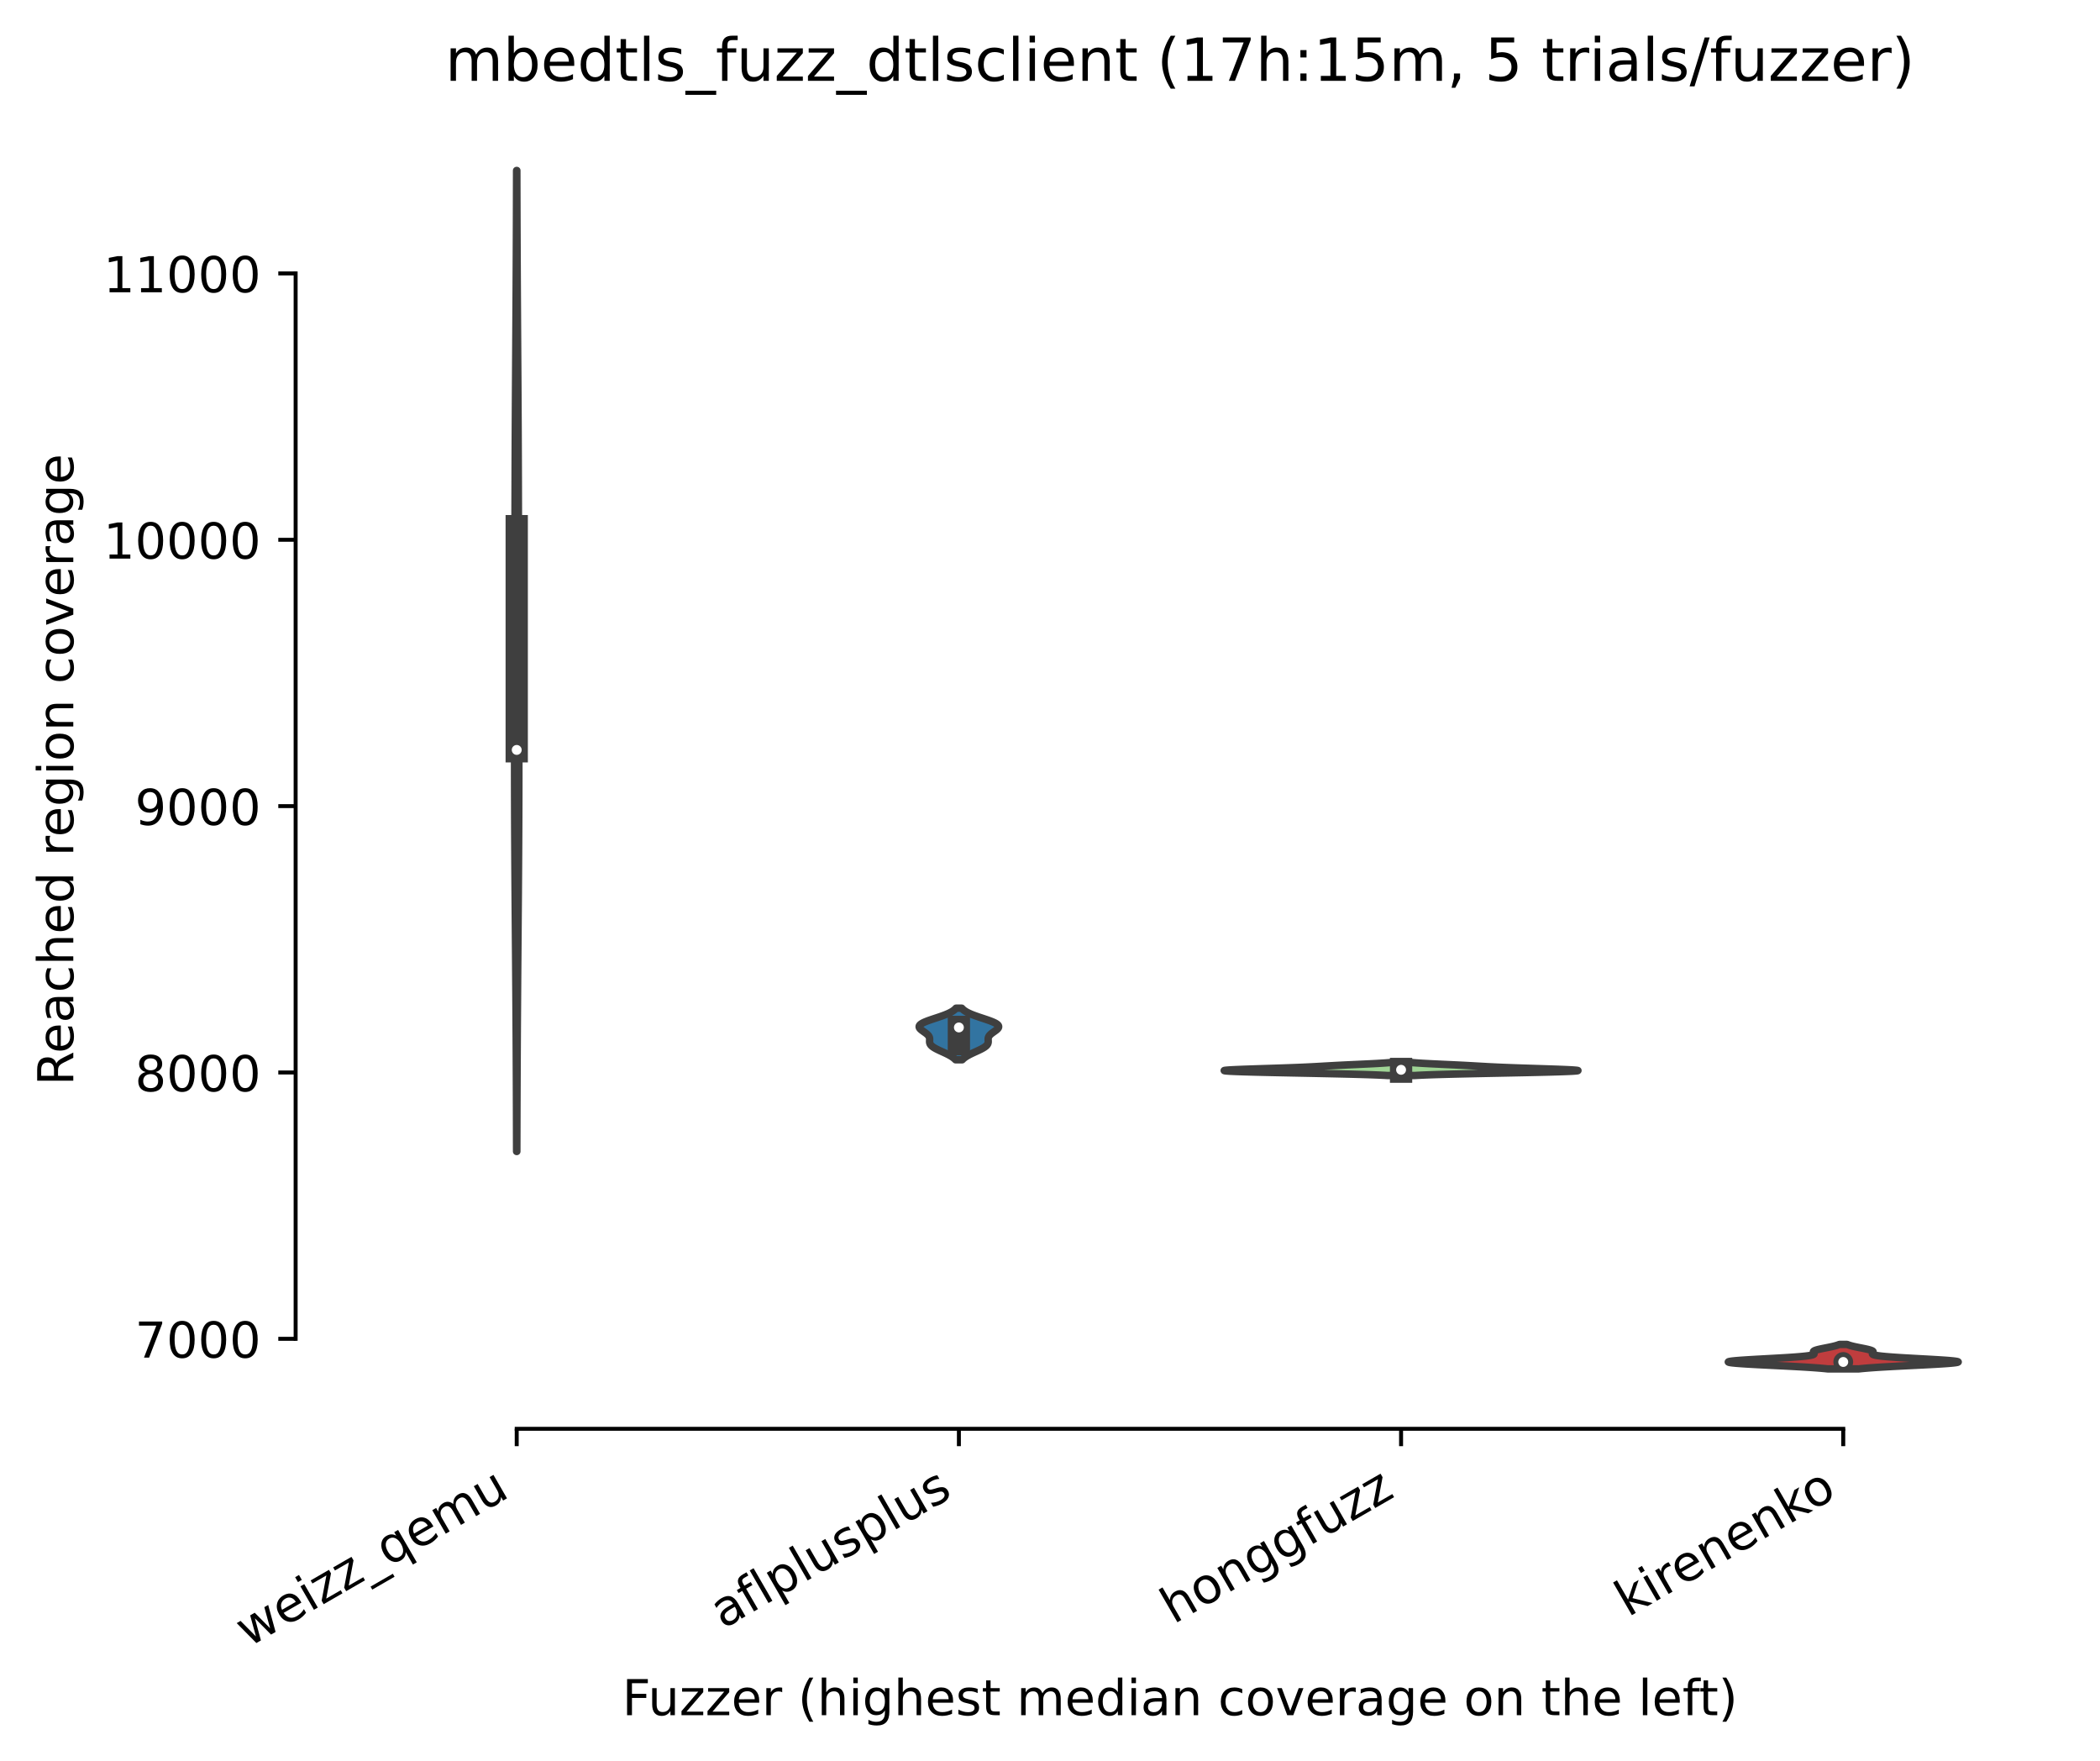 <?xml version="1.0" encoding="utf-8" standalone="no"?>
<!DOCTYPE svg PUBLIC "-//W3C//DTD SVG 1.1//EN"
  "http://www.w3.org/Graphics/SVG/1.1/DTD/svg11.dtd">
<!-- Created with matplotlib (https://matplotlib.org/) -->
<svg height="355.524pt" version="1.1" viewBox="0 0 424.011 355.524" width="424.011pt" xmlns="http://www.w3.org/2000/svg" xmlns:xlink="http://www.w3.org/1999/xlink">
 <defs>
  <style type="text/css">*{stroke-linecap:butt;stroke-linejoin:round;}</style>
 </defs>
 <g id="figure_1">
  <g id="patch_1">
   <path d="M 0 355.524 
L 424.011 355.524 
L 424.011 0 
L 0 0 
z
" style="fill:#ffffff;"/>
  </g>
  <g id="axes_1">
   <g id="patch_2">
    <path d="M 59.691 288.43 
L 416.811 288.43 
L 416.811 22.318 
L 59.691 22.318 
z
" style="fill:#ffffff;"/>
   </g>
   <g id="PolyCollection_1">
    <defs>
     <path d="M 104.354 -123.082 
L 104.307 -123.082 
L 104.303 -125.082 
L 104.299 -127.082 
L 104.293 -129.082 
L 104.288 -131.083 
L 104.281 -133.083 
L 104.274 -135.083 
L 104.267 -137.084 
L 104.258 -139.084 
L 104.249 -141.084 
L 104.239 -143.084 
L 104.229 -145.085 
L 104.217 -147.085 
L 104.205 -149.085 
L 104.192 -151.085 
L 104.179 -153.086 
L 104.165 -155.086 
L 104.15 -157.086 
L 104.135 -159.087 
L 104.119 -161.087 
L 104.104 -163.087 
L 104.087 -165.087 
L 104.071 -167.088 
L 104.055 -169.088 
L 104.039 -171.088 
L 104.024 -173.089 
L 104.009 -175.089 
L 103.994 -177.089 
L 103.98 -179.089 
L 103.966 -181.09 
L 103.954 -183.09 
L 103.943 -185.09 
L 103.932 -187.091 
L 103.923 -189.091 
L 103.915 -191.091 
L 103.909 -193.091 
L 103.903 -195.092 
L 103.899 -197.092 
L 103.896 -199.092 
L 103.895 -201.093 
L 103.894 -203.093 
L 103.895 -205.093 
L 103.897 -207.093 
L 103.899 -209.094 
L 103.903 -211.094 
L 103.907 -213.094 
L 103.911 -215.095 
L 103.916 -217.095 
L 103.921 -219.095 
L 103.926 -221.095 
L 103.931 -223.096 
L 103.937 -225.096 
L 103.942 -227.096 
L 103.946 -229.096 
L 103.951 -231.097 
L 103.955 -233.097 
L 103.959 -235.097 
L 103.963 -237.098 
L 103.966 -239.098 
L 103.97 -241.098 
L 103.973 -243.098 
L 103.977 -245.099 
L 103.98 -247.099 
L 103.984 -249.099 
L 103.988 -251.1 
L 103.992 -253.1 
L 103.997 -255.1 
L 104.003 -257.1 
L 104.009 -259.101 
L 104.015 -261.101 
L 104.023 -263.101 
L 104.031 -265.102 
L 104.04 -267.102 
L 104.05 -269.102 
L 104.06 -271.102 
L 104.071 -273.103 
L 104.082 -275.103 
L 104.094 -277.103 
L 104.107 -279.104 
L 104.119 -281.104 
L 104.132 -283.104 
L 104.145 -285.104 
L 104.157 -287.105 
L 104.17 -289.105 
L 104.182 -291.105 
L 104.195 -293.106 
L 104.206 -295.106 
L 104.218 -297.106 
L 104.228 -299.106 
L 104.238 -301.107 
L 104.248 -303.107 
L 104.257 -305.107 
L 104.265 -307.107 
L 104.273 -309.108 
L 104.28 -311.108 
L 104.286 -313.108 
L 104.292 -315.109 
L 104.297 -317.109 
L 104.302 -319.109 
L 104.306 -321.109 
L 104.355 -321.109 
L 104.355 -321.109 
L 104.359 -319.109 
L 104.364 -317.109 
L 104.369 -315.109 
L 104.375 -313.108 
L 104.381 -311.108 
L 104.388 -309.108 
L 104.396 -307.107 
L 104.404 -305.107 
L 104.413 -303.107 
L 104.423 -301.107 
L 104.433 -299.106 
L 104.444 -297.106 
L 104.455 -295.106 
L 104.467 -293.106 
L 104.479 -291.105 
L 104.491 -289.105 
L 104.504 -287.105 
L 104.517 -285.104 
L 104.529 -283.104 
L 104.542 -281.104 
L 104.555 -279.104 
L 104.567 -277.103 
L 104.579 -275.103 
L 104.59 -273.103 
L 104.601 -271.102 
L 104.612 -269.102 
L 104.621 -267.102 
L 104.63 -265.102 
L 104.638 -263.101 
L 104.646 -261.101 
L 104.653 -259.101 
L 104.659 -257.1 
L 104.664 -255.1 
L 104.669 -253.1 
L 104.673 -251.1 
L 104.677 -249.099 
L 104.681 -247.099 
L 104.685 -245.099 
L 104.688 -243.098 
L 104.691 -241.098 
L 104.695 -239.098 
L 104.698 -237.098 
L 104.702 -235.097 
L 104.706 -233.097 
L 104.71 -231.097 
L 104.715 -229.096 
L 104.72 -227.096 
L 104.725 -225.096 
L 104.73 -223.096 
L 104.735 -221.095 
L 104.74 -219.095 
L 104.745 -217.095 
L 104.75 -215.095 
L 104.755 -213.094 
L 104.759 -211.094 
L 104.762 -209.094 
L 104.765 -207.093 
L 104.766 -205.093 
L 104.767 -203.093 
L 104.766 -201.093 
L 104.765 -199.092 
L 104.762 -197.092 
L 104.758 -195.092 
L 104.753 -193.091 
L 104.746 -191.091 
L 104.738 -189.091 
L 104.729 -187.091 
L 104.719 -185.09 
L 104.707 -183.09 
L 104.695 -181.09 
L 104.682 -179.089 
L 104.667 -177.089 
L 104.653 -175.089 
L 104.638 -173.089 
L 104.622 -171.088 
L 104.606 -169.088 
L 104.59 -167.088 
L 104.574 -165.087 
L 104.558 -163.087 
L 104.542 -161.087 
L 104.526 -159.087 
L 104.511 -157.086 
L 104.497 -155.086 
L 104.483 -153.086 
L 104.469 -151.085 
L 104.456 -149.085 
L 104.444 -147.085 
L 104.433 -145.085 
L 104.422 -143.084 
L 104.412 -141.084 
L 104.403 -139.084 
L 104.395 -137.084 
L 104.387 -135.083 
L 104.38 -133.083 
L 104.373 -131.083 
L 104.368 -129.082 
L 104.363 -127.082 
L 104.358 -125.082 
L 104.354 -123.082 
z
" id="m70ee0fe0bd" style="stroke:#3f3f3f;stroke-width:1.5;"/>
    </defs>
    <g clip-path="url(#p046f6a7b2b)">
     <use style="fill:#c7c7c7;stroke:#3f3f3f;stroke-width:1.5;" x="0" xlink:href="#m70ee0fe0bd" y="355.524"/>
    </g>
   </g>
   <g id="PolyCollection_2">
    <defs>
     <path d="M 194.284 -141.592 
L 192.937 -141.592 
L 192.837 -141.697 
L 192.725 -141.802 
L 192.603 -141.907 
L 192.47 -142.012 
L 192.324 -142.118 
L 192.168 -142.223 
L 192 -142.328 
L 191.82 -142.433 
L 191.631 -142.538 
L 191.431 -142.643 
L 191.223 -142.748 
L 191.008 -142.854 
L 190.786 -142.959 
L 190.559 -143.064 
L 190.33 -143.169 
L 190.099 -143.274 
L 189.87 -143.379 
L 189.644 -143.484 
L 189.423 -143.59 
L 189.209 -143.695 
L 189.005 -143.8 
L 188.812 -143.905 
L 188.631 -144.01 
L 188.465 -144.115 
L 188.315 -144.22 
L 188.181 -144.326 
L 188.064 -144.431 
L 187.965 -144.536 
L 187.883 -144.641 
L 187.817 -144.746 
L 187.767 -144.851 
L 187.731 -144.956 
L 187.708 -145.062 
L 187.695 -145.167 
L 187.691 -145.272 
L 187.692 -145.377 
L 187.697 -145.482 
L 187.702 -145.587 
L 187.705 -145.692 
L 187.704 -145.797 
L 187.695 -145.903 
L 187.677 -146.008 
L 187.649 -146.113 
L 187.607 -146.218 
L 187.552 -146.323 
L 187.483 -146.428 
L 187.4 -146.533 
L 187.302 -146.639 
L 187.191 -146.744 
L 187.068 -146.849 
L 186.935 -146.954 
L 186.794 -147.059 
L 186.648 -147.164 
L 186.499 -147.269 
L 186.351 -147.375 
L 186.207 -147.48 
L 186.071 -147.585 
L 185.945 -147.69 
L 185.833 -147.795 
L 185.739 -147.9 
L 185.664 -148.005 
L 185.612 -148.111 
L 185.585 -148.216 
L 185.585 -148.321 
L 185.613 -148.426 
L 185.669 -148.531 
L 185.755 -148.636 
L 185.87 -148.741 
L 186.013 -148.847 
L 186.184 -148.952 
L 186.381 -149.057 
L 186.602 -149.162 
L 186.845 -149.267 
L 187.107 -149.372 
L 187.386 -149.477 
L 187.679 -149.583 
L 187.982 -149.688 
L 188.293 -149.793 
L 188.609 -149.898 
L 188.927 -150.003 
L 189.244 -150.108 
L 189.557 -150.213 
L 189.865 -150.319 
L 190.164 -150.424 
L 190.454 -150.529 
L 190.732 -150.634 
L 190.998 -150.739 
L 191.249 -150.844 
L 191.486 -150.949 
L 191.707 -151.055 
L 191.913 -151.16 
L 192.104 -151.265 
L 192.279 -151.37 
L 192.439 -151.475 
L 192.584 -151.58 
L 192.716 -151.685 
L 192.834 -151.791 
L 192.939 -151.896 
L 193.033 -152.001 
L 194.188 -152.001 
L 194.188 -152.001 
L 194.282 -151.896 
L 194.387 -151.791 
L 194.505 -151.685 
L 194.637 -151.58 
L 194.782 -151.475 
L 194.942 -151.37 
L 195.117 -151.265 
L 195.308 -151.16 
L 195.514 -151.055 
L 195.736 -150.949 
L 195.972 -150.844 
L 196.224 -150.739 
L 196.489 -150.634 
L 196.767 -150.529 
L 197.057 -150.424 
L 197.357 -150.319 
L 197.664 -150.213 
L 197.978 -150.108 
L 198.295 -150.003 
L 198.612 -149.898 
L 198.928 -149.793 
L 199.239 -149.688 
L 199.543 -149.583 
L 199.835 -149.477 
L 200.114 -149.372 
L 200.376 -149.267 
L 200.619 -149.162 
L 200.84 -149.057 
L 201.037 -148.952 
L 201.208 -148.847 
L 201.351 -148.741 
L 201.466 -148.636 
L 201.552 -148.531 
L 201.609 -148.426 
L 201.636 -148.321 
L 201.636 -148.216 
L 201.609 -148.111 
L 201.557 -148.005 
L 201.483 -147.9 
L 201.388 -147.795 
L 201.276 -147.69 
L 201.15 -147.585 
L 201.014 -147.48 
L 200.87 -147.375 
L 200.722 -147.269 
L 200.573 -147.164 
L 200.427 -147.059 
L 200.286 -146.954 
L 200.153 -146.849 
L 200.03 -146.744 
L 199.919 -146.639 
L 199.822 -146.533 
L 199.738 -146.428 
L 199.669 -146.323 
L 199.614 -146.218 
L 199.573 -146.113 
L 199.544 -146.008 
L 199.526 -145.903 
L 199.518 -145.797 
L 199.516 -145.692 
L 199.519 -145.587 
L 199.525 -145.482 
L 199.529 -145.377 
L 199.531 -145.272 
L 199.526 -145.167 
L 199.513 -145.062 
L 199.49 -144.956 
L 199.454 -144.851 
L 199.404 -144.746 
L 199.338 -144.641 
L 199.256 -144.536 
L 199.157 -144.431 
L 199.04 -144.326 
L 198.906 -144.22 
L 198.756 -144.115 
L 198.59 -144.01 
L 198.41 -143.905 
L 198.216 -143.8 
L 198.012 -143.695 
L 197.798 -143.59 
L 197.577 -143.484 
L 197.351 -143.379 
L 197.122 -143.274 
L 196.891 -143.169 
L 196.662 -143.064 
L 196.436 -142.959 
L 196.214 -142.854 
L 195.998 -142.748 
L 195.79 -142.643 
L 195.591 -142.538 
L 195.401 -142.433 
L 195.222 -142.328 
L 195.054 -142.223 
L 194.897 -142.118 
L 194.752 -142.012 
L 194.618 -141.907 
L 194.496 -141.802 
L 194.385 -141.697 
L 194.284 -141.592 
z
" id="m62e81b52cb" style="stroke:#3f3f3f;stroke-width:1.5;"/>
    </defs>
    <g clip-path="url(#p046f6a7b2b)">
     <use style="fill:#3274a1;stroke:#3f3f3f;stroke-width:1.5;" x="0" xlink:href="#m62e81b52cb" y="355.524"/>
    </g>
   </g>
   <g id="PolyCollection_3">
    <defs>
     <path d="M 285.593 -138.411 
L 280.188 -138.411 
L 279.736 -138.438 
L 279.228 -138.465 
L 278.66 -138.492 
L 278.03 -138.519 
L 277.336 -138.546 
L 276.574 -138.573 
L 275.746 -138.601 
L 274.85 -138.628 
L 273.887 -138.655 
L 272.86 -138.682 
L 271.771 -138.709 
L 270.625 -138.736 
L 269.427 -138.763 
L 268.182 -138.79 
L 266.899 -138.817 
L 265.586 -138.845 
L 264.251 -138.872 
L 262.904 -138.899 
L 261.556 -138.926 
L 260.216 -138.953 
L 258.896 -138.98 
L 257.606 -139.007 
L 256.357 -139.034 
L 255.157 -139.062 
L 254.017 -139.089 
L 252.945 -139.116 
L 251.949 -139.143 
L 251.036 -139.17 
L 250.212 -139.197 
L 249.481 -139.224 
L 248.847 -139.251 
L 248.314 -139.278 
L 247.882 -139.306 
L 247.554 -139.333 
L 247.328 -139.36 
L 247.203 -139.387 
L 247.179 -139.414 
L 247.251 -139.441 
L 247.419 -139.468 
L 247.676 -139.495 
L 248.019 -139.523 
L 248.442 -139.55 
L 248.941 -139.577 
L 249.508 -139.604 
L 250.138 -139.631 
L 250.822 -139.658 
L 251.554 -139.685 
L 252.325 -139.712 
L 253.129 -139.739 
L 253.956 -139.767 
L 254.798 -139.794 
L 255.648 -139.821 
L 256.498 -139.848 
L 257.342 -139.875 
L 258.171 -139.902 
L 258.981 -139.929 
L 259.767 -139.956 
L 260.524 -139.984 
L 261.249 -140.011 
L 261.942 -140.038 
L 262.601 -140.065 
L 263.226 -140.092 
L 263.819 -140.119 
L 264.382 -140.146 
L 264.919 -140.173 
L 265.433 -140.2 
L 265.929 -140.228 
L 266.411 -140.255 
L 266.885 -140.282 
L 267.355 -140.309 
L 267.825 -140.336 
L 268.3 -140.363 
L 268.783 -140.39 
L 269.277 -140.417 
L 269.785 -140.445 
L 270.306 -140.472 
L 270.842 -140.499 
L 271.392 -140.526 
L 271.956 -140.553 
L 272.53 -140.58 
L 273.112 -140.607 
L 273.7 -140.634 
L 274.29 -140.661 
L 274.877 -140.689 
L 275.459 -140.716 
L 276.031 -140.743 
L 276.59 -140.77 
L 277.131 -140.797 
L 277.653 -140.824 
L 278.151 -140.851 
L 278.624 -140.878 
L 279.07 -140.906 
L 279.487 -140.933 
L 279.875 -140.96 
L 280.233 -140.987 
L 280.561 -141.014 
L 280.859 -141.041 
L 281.129 -141.068 
L 281.371 -141.095 
L 284.41 -141.095 
L 284.41 -141.095 
L 284.652 -141.068 
L 284.922 -141.041 
L 285.221 -141.014 
L 285.548 -140.987 
L 285.906 -140.96 
L 286.294 -140.933 
L 286.711 -140.906 
L 287.157 -140.878 
L 287.63 -140.851 
L 288.129 -140.824 
L 288.65 -140.797 
L 289.192 -140.77 
L 289.75 -140.743 
L 290.322 -140.716 
L 290.904 -140.689 
L 291.491 -140.661 
L 292.081 -140.634 
L 292.669 -140.607 
L 293.251 -140.58 
L 293.826 -140.553 
L 294.389 -140.526 
L 294.939 -140.499 
L 295.475 -140.472 
L 295.997 -140.445 
L 296.504 -140.417 
L 296.998 -140.39 
L 297.481 -140.363 
L 297.956 -140.336 
L 298.426 -140.309 
L 298.896 -140.282 
L 299.37 -140.255 
L 299.852 -140.228 
L 300.348 -140.2 
L 300.862 -140.173 
L 301.399 -140.146 
L 301.962 -140.119 
L 302.555 -140.092 
L 303.181 -140.065 
L 303.839 -140.038 
L 304.532 -140.011 
L 305.258 -139.984 
L 306.015 -139.956 
L 306.8 -139.929 
L 307.61 -139.902 
L 308.44 -139.875 
L 309.283 -139.848 
L 310.133 -139.821 
L 310.983 -139.794 
L 311.826 -139.767 
L 312.653 -139.739 
L 313.456 -139.712 
L 314.227 -139.685 
L 314.959 -139.658 
L 315.644 -139.631 
L 316.273 -139.604 
L 316.84 -139.577 
L 317.339 -139.55 
L 317.762 -139.523 
L 318.105 -139.495 
L 318.363 -139.468 
L 318.53 -139.441 
L 318.603 -139.414 
L 318.578 -139.387 
L 318.454 -139.36 
L 318.228 -139.333 
L 317.899 -139.306 
L 317.467 -139.278 
L 316.934 -139.251 
L 316.3 -139.224 
L 315.569 -139.197 
L 314.745 -139.17 
L 313.832 -139.143 
L 312.836 -139.116 
L 311.764 -139.089 
L 310.624 -139.062 
L 309.425 -139.034 
L 308.175 -139.007 
L 306.885 -138.98 
L 305.565 -138.953 
L 304.225 -138.926 
L 302.877 -138.899 
L 301.53 -138.872 
L 300.195 -138.845 
L 298.882 -138.817 
L 297.599 -138.79 
L 296.354 -138.763 
L 295.156 -138.736 
L 294.01 -138.709 
L 292.921 -138.682 
L 291.894 -138.655 
L 290.931 -138.628 
L 290.035 -138.601 
L 289.207 -138.573 
L 288.446 -138.546 
L 287.751 -138.519 
L 287.121 -138.492 
L 286.553 -138.465 
L 286.045 -138.438 
L 285.593 -138.411 
z
" id="mdb97a81d12" style="stroke:#3f3f3f;stroke-width:1.5;"/>
    </defs>
    <g clip-path="url(#p046f6a7b2b)">
     <use style="fill:#9fd495;stroke:#3f3f3f;stroke-width:1.5;" x="0" xlink:href="#mdb97a81d12" y="355.524"/>
    </g>
   </g>
   <g id="PolyCollection_4">
    <defs>
     <path d="M 375.305 -79.189 
L 369.036 -79.189 
L 368.563 -79.239 
L 368.04 -79.289 
L 367.465 -79.339 
L 366.837 -79.389 
L 366.156 -79.439 
L 365.424 -79.489 
L 364.64 -79.539 
L 363.809 -79.589 
L 362.933 -79.638 
L 362.018 -79.688 
L 361.068 -79.738 
L 360.093 -79.788 
L 359.098 -79.838 
L 358.094 -79.888 
L 357.09 -79.938 
L 356.097 -79.988 
L 355.126 -80.038 
L 354.188 -80.087 
L 353.296 -80.137 
L 352.46 -80.187 
L 351.692 -80.237 
L 351.002 -80.287 
L 350.4 -80.337 
L 349.895 -80.387 
L 349.493 -80.437 
L 349.201 -80.487 
L 349.022 -80.536 
L 348.959 -80.586 
L 349.013 -80.636 
L 349.181 -80.686 
L 349.461 -80.736 
L 349.848 -80.786 
L 350.334 -80.836 
L 350.913 -80.886 
L 351.573 -80.936 
L 352.306 -80.985 
L 353.098 -81.035 
L 353.939 -81.085 
L 354.816 -81.135 
L 355.716 -81.185 
L 356.628 -81.235 
L 357.538 -81.285 
L 358.436 -81.335 
L 359.312 -81.385 
L 360.156 -81.434 
L 360.959 -81.484 
L 361.715 -81.534 
L 362.417 -81.584 
L 363.062 -81.634 
L 363.645 -81.684 
L 364.166 -81.734 
L 364.623 -81.784 
L 365.017 -81.834 
L 365.35 -81.883 
L 365.624 -81.933 
L 365.844 -81.983 
L 366.013 -82.033 
L 366.136 -82.083 
L 366.22 -82.133 
L 366.269 -82.183 
L 366.29 -82.233 
L 366.289 -82.283 
L 366.271 -82.332 
L 366.243 -82.382 
L 366.211 -82.432 
L 366.179 -82.482 
L 366.153 -82.532 
L 366.136 -82.582 
L 366.133 -82.632 
L 366.147 -82.682 
L 366.179 -82.732 
L 366.233 -82.781 
L 366.308 -82.831 
L 366.406 -82.881 
L 366.527 -82.931 
L 366.669 -82.981 
L 366.833 -83.031 
L 367.015 -83.081 
L 367.216 -83.131 
L 367.431 -83.181 
L 367.659 -83.23 
L 367.897 -83.28 
L 368.143 -83.33 
L 368.394 -83.38 
L 368.646 -83.43 
L 368.899 -83.48 
L 369.148 -83.53 
L 369.393 -83.58 
L 369.631 -83.63 
L 369.86 -83.679 
L 370.079 -83.729 
L 370.287 -83.779 
L 370.483 -83.829 
L 370.667 -83.879 
L 370.837 -83.929 
L 370.994 -83.979 
L 371.138 -84.029 
L 371.269 -84.079 
L 371.387 -84.128 
L 372.954 -84.128 
L 372.954 -84.128 
L 373.073 -84.079 
L 373.203 -84.029 
L 373.347 -83.979 
L 373.504 -83.929 
L 373.675 -83.879 
L 373.858 -83.829 
L 374.054 -83.779 
L 374.262 -83.729 
L 374.481 -83.679 
L 374.71 -83.63 
L 374.948 -83.58 
L 375.193 -83.53 
L 375.443 -83.48 
L 375.695 -83.43 
L 375.948 -83.38 
L 376.198 -83.33 
L 376.444 -83.28 
L 376.682 -83.23 
L 376.91 -83.181 
L 377.126 -83.131 
L 377.326 -83.081 
L 377.509 -83.031 
L 377.672 -82.981 
L 377.814 -82.931 
L 377.935 -82.881 
L 378.033 -82.831 
L 378.108 -82.781 
L 378.162 -82.732 
L 378.194 -82.682 
L 378.208 -82.632 
L 378.205 -82.582 
L 378.188 -82.532 
L 378.162 -82.482 
L 378.13 -82.432 
L 378.098 -82.382 
L 378.07 -82.332 
L 378.053 -82.283 
L 378.051 -82.233 
L 378.072 -82.183 
L 378.121 -82.133 
L 378.205 -82.083 
L 378.328 -82.033 
L 378.497 -81.983 
L 378.717 -81.933 
L 378.992 -81.883 
L 379.324 -81.834 
L 379.719 -81.784 
L 380.176 -81.734 
L 380.696 -81.684 
L 381.28 -81.634 
L 381.924 -81.584 
L 382.627 -81.534 
L 383.382 -81.484 
L 384.186 -81.434 
L 385.029 -81.385 
L 385.905 -81.335 
L 386.803 -81.285 
L 387.714 -81.235 
L 388.625 -81.185 
L 389.525 -81.135 
L 390.402 -81.085 
L 391.243 -81.035 
L 392.036 -80.985 
L 392.768 -80.936 
L 393.429 -80.886 
L 394.007 -80.836 
L 394.494 -80.786 
L 394.88 -80.736 
L 395.16 -80.686 
L 395.328 -80.636 
L 395.382 -80.586 
L 395.319 -80.536 
L 395.14 -80.487 
L 394.848 -80.437 
L 394.446 -80.387 
L 393.941 -80.337 
L 393.339 -80.287 
L 392.649 -80.237 
L 391.881 -80.187 
L 391.046 -80.137 
L 390.153 -80.087 
L 389.215 -80.038 
L 388.244 -79.988 
L 387.251 -79.938 
L 386.247 -79.888 
L 385.243 -79.838 
L 384.249 -79.788 
L 383.273 -79.738 
L 382.324 -79.688 
L 381.408 -79.638 
L 380.532 -79.589 
L 379.701 -79.539 
L 378.918 -79.489 
L 378.185 -79.439 
L 377.504 -79.389 
L 376.877 -79.339 
L 376.302 -79.289 
L 375.778 -79.239 
L 375.305 -79.189 
z
" id="m9cd7e9641a" style="stroke:#3f3f3f;stroke-width:1.5;"/>
    </defs>
    <g clip-path="url(#p046f6a7b2b)">
     <use style="fill:#c03d3e;stroke:#3f3f3f;stroke-width:1.5;" x="0" xlink:href="#m9cd7e9641a" y="355.524"/>
    </g>
   </g>
   <g id="matplotlib.axis_1">
    <g id="xtick_1">
     <g id="line2d_1">
      <defs>
       <path d="M 0 0 
L 0 3.5 
" id="m6c7b079ee3" style="stroke:#000000;stroke-width:0.8;"/>
      </defs>
      <g>
       <use style="stroke:#000000;stroke-width:0.8;" x="104.331" xlink:href="#m6c7b079ee3" y="288.43"/>
      </g>
     </g>
     <g id="text_1">
      <!-- weizz_qemu -->
      <g transform="translate(50.163 332.604)rotate(-30)scale(0.1 -0.1)">
       <defs>
        <path d="M 4.203 54.688 
L 13.188 54.688 
L 24.422 12.016 
L 35.594 54.688 
L 46.188 54.688 
L 57.422 12.016 
L 68.609 54.688 
L 77.594 54.688 
L 63.281 0 
L 52.688 0 
L 40.922 44.828 
L 29.109 0 
L 18.5 0 
z
" id="DejaVuSans-119"/>
        <path d="M 56.203 29.594 
L 56.203 25.203 
L 14.891 25.203 
Q 15.484 15.922 20.484 11.062 
Q 25.484 6.203 34.422 6.203 
Q 39.594 6.203 44.453 7.469 
Q 49.312 8.734 54.109 11.281 
L 54.109 2.781 
Q 49.266 0.734 44.188 -0.344 
Q 39.109 -1.422 33.891 -1.422 
Q 20.797 -1.422 13.156 6.188 
Q 5.516 13.812 5.516 26.812 
Q 5.516 40.234 12.766 48.109 
Q 20.016 56 32.328 56 
Q 43.359 56 49.781 48.891 
Q 56.203 41.797 56.203 29.594 
z
M 47.219 32.234 
Q 47.125 39.594 43.094 43.984 
Q 39.062 48.391 32.422 48.391 
Q 24.906 48.391 20.391 44.141 
Q 15.875 39.891 15.188 32.172 
z
" id="DejaVuSans-101"/>
        <path d="M 9.422 54.688 
L 18.406 54.688 
L 18.406 0 
L 9.422 0 
z
M 9.422 75.984 
L 18.406 75.984 
L 18.406 64.594 
L 9.422 64.594 
z
" id="DejaVuSans-105"/>
        <path d="M 5.516 54.688 
L 48.188 54.688 
L 48.188 46.484 
L 14.406 7.172 
L 48.188 7.172 
L 48.188 0 
L 4.297 0 
L 4.297 8.203 
L 38.094 47.516 
L 5.516 47.516 
z
" id="DejaVuSans-122"/>
        <path d="M 50.984 -16.609 
L 50.984 -23.578 
L -0.984 -23.578 
L -0.984 -16.609 
z
" id="DejaVuSans-95"/>
        <path d="M 14.797 27.297 
Q 14.797 17.391 18.875 11.75 
Q 22.953 6.109 30.078 6.109 
Q 37.203 6.109 41.297 11.75 
Q 45.406 17.391 45.406 27.297 
Q 45.406 37.203 41.297 42.844 
Q 37.203 48.484 30.078 48.484 
Q 22.953 48.484 18.875 42.844 
Q 14.797 37.203 14.797 27.297 
z
M 45.406 8.203 
Q 42.578 3.328 38.25 0.953 
Q 33.938 -1.422 27.875 -1.422 
Q 17.969 -1.422 11.734 6.484 
Q 5.516 14.406 5.516 27.297 
Q 5.516 40.188 11.734 48.094 
Q 17.969 56 27.875 56 
Q 33.938 56 38.25 53.625 
Q 42.578 51.266 45.406 46.391 
L 45.406 54.688 
L 54.391 54.688 
L 54.391 -20.797 
L 45.406 -20.797 
z
" id="DejaVuSans-113"/>
        <path d="M 52 44.188 
Q 55.375 50.25 60.062 53.125 
Q 64.75 56 71.094 56 
Q 79.641 56 84.281 50.016 
Q 88.922 44.047 88.922 33.016 
L 88.922 0 
L 79.891 0 
L 79.891 32.719 
Q 79.891 40.578 77.094 44.375 
Q 74.312 48.188 68.609 48.188 
Q 61.625 48.188 57.562 43.547 
Q 53.516 38.922 53.516 30.906 
L 53.516 0 
L 44.484 0 
L 44.484 32.719 
Q 44.484 40.625 41.703 44.406 
Q 38.922 48.188 33.109 48.188 
Q 26.219 48.188 22.156 43.531 
Q 18.109 38.875 18.109 30.906 
L 18.109 0 
L 9.078 0 
L 9.078 54.688 
L 18.109 54.688 
L 18.109 46.188 
Q 21.188 51.219 25.484 53.609 
Q 29.781 56 35.688 56 
Q 41.656 56 45.828 52.969 
Q 50 49.953 52 44.188 
z
" id="DejaVuSans-109"/>
        <path d="M 8.5 21.578 
L 8.5 54.688 
L 17.484 54.688 
L 17.484 21.922 
Q 17.484 14.156 20.5 10.266 
Q 23.531 6.391 29.594 6.391 
Q 36.859 6.391 41.078 11.031 
Q 45.312 15.672 45.312 23.688 
L 45.312 54.688 
L 54.297 54.688 
L 54.297 0 
L 45.312 0 
L 45.312 8.406 
Q 42.047 3.422 37.719 1 
Q 33.406 -1.422 27.688 -1.422 
Q 18.266 -1.422 13.375 4.438 
Q 8.5 10.297 8.5 21.578 
z
M 31.109 56 
z
" id="DejaVuSans-117"/>
       </defs>
       <use xlink:href="#DejaVuSans-119"/>
       <use x="81.787" xlink:href="#DejaVuSans-101"/>
       <use x="143.311" xlink:href="#DejaVuSans-105"/>
       <use x="171.094" xlink:href="#DejaVuSans-122"/>
       <use x="223.584" xlink:href="#DejaVuSans-122"/>
       <use x="276.074" xlink:href="#DejaVuSans-95"/>
       <use x="326.074" xlink:href="#DejaVuSans-113"/>
       <use x="389.551" xlink:href="#DejaVuSans-101"/>
       <use x="451.074" xlink:href="#DejaVuSans-109"/>
       <use x="548.486" xlink:href="#DejaVuSans-117"/>
      </g>
     </g>
    </g>
    <g id="xtick_2">
     <g id="line2d_2">
      <g>
       <use style="stroke:#000000;stroke-width:0.8;" x="193.611" xlink:href="#m6c7b079ee3" y="288.43"/>
      </g>
     </g>
     <g id="text_2">
      <!-- aflplusplus -->
      <g transform="translate(146.002 328.897)rotate(-30)scale(0.1 -0.1)">
       <defs>
        <path d="M 34.281 27.484 
Q 23.391 27.484 19.188 25 
Q 14.984 22.516 14.984 16.5 
Q 14.984 11.719 18.141 8.906 
Q 21.297 6.109 26.703 6.109 
Q 34.188 6.109 38.703 11.406 
Q 43.219 16.703 43.219 25.484 
L 43.219 27.484 
z
M 52.203 31.203 
L 52.203 0 
L 43.219 0 
L 43.219 8.297 
Q 40.141 3.328 35.547 0.953 
Q 30.953 -1.422 24.312 -1.422 
Q 15.922 -1.422 10.953 3.297 
Q 6 8.016 6 15.922 
Q 6 25.141 12.172 29.828 
Q 18.359 34.516 30.609 34.516 
L 43.219 34.516 
L 43.219 35.406 
Q 43.219 41.609 39.141 45 
Q 35.062 48.391 27.688 48.391 
Q 23 48.391 18.547 47.266 
Q 14.109 46.141 10.016 43.891 
L 10.016 52.203 
Q 14.938 54.109 19.578 55.047 
Q 24.219 56 28.609 56 
Q 40.484 56 46.344 49.844 
Q 52.203 43.703 52.203 31.203 
z
" id="DejaVuSans-97"/>
        <path d="M 37.109 75.984 
L 37.109 68.5 
L 28.516 68.5 
Q 23.688 68.5 21.797 66.547 
Q 19.922 64.594 19.922 59.516 
L 19.922 54.688 
L 34.719 54.688 
L 34.719 47.703 
L 19.922 47.703 
L 19.922 0 
L 10.891 0 
L 10.891 47.703 
L 2.297 47.703 
L 2.297 54.688 
L 10.891 54.688 
L 10.891 58.5 
Q 10.891 67.625 15.141 71.797 
Q 19.391 75.984 28.609 75.984 
z
" id="DejaVuSans-102"/>
        <path d="M 9.422 75.984 
L 18.406 75.984 
L 18.406 0 
L 9.422 0 
z
" id="DejaVuSans-108"/>
        <path d="M 18.109 8.203 
L 18.109 -20.797 
L 9.078 -20.797 
L 9.078 54.688 
L 18.109 54.688 
L 18.109 46.391 
Q 20.953 51.266 25.266 53.625 
Q 29.594 56 35.594 56 
Q 45.562 56 51.781 48.094 
Q 58.016 40.188 58.016 27.297 
Q 58.016 14.406 51.781 6.484 
Q 45.562 -1.422 35.594 -1.422 
Q 29.594 -1.422 25.266 0.953 
Q 20.953 3.328 18.109 8.203 
z
M 48.688 27.297 
Q 48.688 37.203 44.609 42.844 
Q 40.531 48.484 33.406 48.484 
Q 26.266 48.484 22.188 42.844 
Q 18.109 37.203 18.109 27.297 
Q 18.109 17.391 22.188 11.75 
Q 26.266 6.109 33.406 6.109 
Q 40.531 6.109 44.609 11.75 
Q 48.688 17.391 48.688 27.297 
z
" id="DejaVuSans-112"/>
        <path d="M 44.281 53.078 
L 44.281 44.578 
Q 40.484 46.531 36.375 47.5 
Q 32.281 48.484 27.875 48.484 
Q 21.188 48.484 17.844 46.438 
Q 14.5 44.391 14.5 40.281 
Q 14.5 37.156 16.891 35.375 
Q 19.281 33.594 26.516 31.984 
L 29.594 31.297 
Q 39.156 29.25 43.188 25.516 
Q 47.219 21.781 47.219 15.094 
Q 47.219 7.469 41.188 3.016 
Q 35.156 -1.422 24.609 -1.422 
Q 20.219 -1.422 15.453 -0.562 
Q 10.688 0.297 5.422 2 
L 5.422 11.281 
Q 10.406 8.688 15.234 7.391 
Q 20.062 6.109 24.812 6.109 
Q 31.156 6.109 34.562 8.281 
Q 37.984 10.453 37.984 14.406 
Q 37.984 18.062 35.516 20.016 
Q 33.062 21.969 24.703 23.781 
L 21.578 24.516 
Q 13.234 26.266 9.516 29.906 
Q 5.812 33.547 5.812 39.891 
Q 5.812 47.609 11.281 51.797 
Q 16.75 56 26.812 56 
Q 31.781 56 36.172 55.266 
Q 40.578 54.547 44.281 53.078 
z
" id="DejaVuSans-115"/>
       </defs>
       <use xlink:href="#DejaVuSans-97"/>
       <use x="61.279" xlink:href="#DejaVuSans-102"/>
       <use x="96.484" xlink:href="#DejaVuSans-108"/>
       <use x="124.268" xlink:href="#DejaVuSans-112"/>
       <use x="187.744" xlink:href="#DejaVuSans-108"/>
       <use x="215.527" xlink:href="#DejaVuSans-117"/>
       <use x="278.906" xlink:href="#DejaVuSans-115"/>
       <use x="331.006" xlink:href="#DejaVuSans-112"/>
       <use x="394.482" xlink:href="#DejaVuSans-108"/>
       <use x="422.266" xlink:href="#DejaVuSans-117"/>
       <use x="485.645" xlink:href="#DejaVuSans-115"/>
      </g>
     </g>
    </g>
    <g id="xtick_3">
     <g id="line2d_3">
      <g>
       <use style="stroke:#000000;stroke-width:0.8;" x="282.891" xlink:href="#m6c7b079ee3" y="288.43"/>
      </g>
     </g>
     <g id="text_3">
      <!-- honggfuzz -->
      <g transform="translate(236.951 327.933)rotate(-30)scale(0.1 -0.1)">
       <defs>
        <path d="M 54.891 33.016 
L 54.891 0 
L 45.906 0 
L 45.906 32.719 
Q 45.906 40.484 42.875 44.328 
Q 39.844 48.188 33.797 48.188 
Q 26.516 48.188 22.312 43.547 
Q 18.109 38.922 18.109 30.906 
L 18.109 0 
L 9.078 0 
L 9.078 75.984 
L 18.109 75.984 
L 18.109 46.188 
Q 21.344 51.125 25.703 53.562 
Q 30.078 56 35.797 56 
Q 45.219 56 50.047 50.172 
Q 54.891 44.344 54.891 33.016 
z
" id="DejaVuSans-104"/>
        <path d="M 30.609 48.391 
Q 23.391 48.391 19.188 42.75 
Q 14.984 37.109 14.984 27.297 
Q 14.984 17.484 19.156 11.844 
Q 23.344 6.203 30.609 6.203 
Q 37.797 6.203 41.984 11.859 
Q 46.188 17.531 46.188 27.297 
Q 46.188 37.016 41.984 42.703 
Q 37.797 48.391 30.609 48.391 
z
M 30.609 56 
Q 42.328 56 49.016 48.375 
Q 55.719 40.766 55.719 27.297 
Q 55.719 13.875 49.016 6.219 
Q 42.328 -1.422 30.609 -1.422 
Q 18.844 -1.422 12.172 6.219 
Q 5.516 13.875 5.516 27.297 
Q 5.516 40.766 12.172 48.375 
Q 18.844 56 30.609 56 
z
" id="DejaVuSans-111"/>
        <path d="M 54.891 33.016 
L 54.891 0 
L 45.906 0 
L 45.906 32.719 
Q 45.906 40.484 42.875 44.328 
Q 39.844 48.188 33.797 48.188 
Q 26.516 48.188 22.312 43.547 
Q 18.109 38.922 18.109 30.906 
L 18.109 0 
L 9.078 0 
L 9.078 54.688 
L 18.109 54.688 
L 18.109 46.188 
Q 21.344 51.125 25.703 53.562 
Q 30.078 56 35.797 56 
Q 45.219 56 50.047 50.172 
Q 54.891 44.344 54.891 33.016 
z
" id="DejaVuSans-110"/>
        <path d="M 45.406 27.984 
Q 45.406 37.75 41.375 43.109 
Q 37.359 48.484 30.078 48.484 
Q 22.859 48.484 18.828 43.109 
Q 14.797 37.75 14.797 27.984 
Q 14.797 18.266 18.828 12.891 
Q 22.859 7.516 30.078 7.516 
Q 37.359 7.516 41.375 12.891 
Q 45.406 18.266 45.406 27.984 
z
M 54.391 6.781 
Q 54.391 -7.172 48.188 -13.984 
Q 42 -20.797 29.203 -20.797 
Q 24.469 -20.797 20.266 -20.094 
Q 16.062 -19.391 12.109 -17.922 
L 12.109 -9.188 
Q 16.062 -11.328 19.922 -12.344 
Q 23.781 -13.375 27.781 -13.375 
Q 36.625 -13.375 41.016 -8.766 
Q 45.406 -4.156 45.406 5.172 
L 45.406 9.625 
Q 42.625 4.781 38.281 2.391 
Q 33.938 0 27.875 0 
Q 17.828 0 11.672 7.656 
Q 5.516 15.328 5.516 27.984 
Q 5.516 40.672 11.672 48.328 
Q 17.828 56 27.875 56 
Q 33.938 56 38.281 53.609 
Q 42.625 51.219 45.406 46.391 
L 45.406 54.688 
L 54.391 54.688 
z
" id="DejaVuSans-103"/>
       </defs>
       <use xlink:href="#DejaVuSans-104"/>
       <use x="63.379" xlink:href="#DejaVuSans-111"/>
       <use x="124.561" xlink:href="#DejaVuSans-110"/>
       <use x="187.939" xlink:href="#DejaVuSans-103"/>
       <use x="251.416" xlink:href="#DejaVuSans-103"/>
       <use x="314.893" xlink:href="#DejaVuSans-102"/>
       <use x="350.098" xlink:href="#DejaVuSans-117"/>
       <use x="413.477" xlink:href="#DejaVuSans-122"/>
       <use x="465.967" xlink:href="#DejaVuSans-122"/>
      </g>
     </g>
    </g>
    <g id="xtick_4">
     <g id="line2d_4">
      <g>
       <use style="stroke:#000000;stroke-width:0.8;" x="372.171" xlink:href="#m6c7b079ee3" y="288.43"/>
      </g>
     </g>
     <g id="text_4">
      <!-- kirenenko -->
      <g transform="translate(328.71 326.502)rotate(-30)scale(0.1 -0.1)">
       <defs>
        <path d="M 9.078 75.984 
L 18.109 75.984 
L 18.109 31.109 
L 44.922 54.688 
L 56.391 54.688 
L 27.391 29.109 
L 57.625 0 
L 45.906 0 
L 18.109 26.703 
L 18.109 0 
L 9.078 0 
z
" id="DejaVuSans-107"/>
        <path d="M 41.109 46.297 
Q 39.594 47.172 37.812 47.578 
Q 36.031 48 33.891 48 
Q 26.266 48 22.188 43.047 
Q 18.109 38.094 18.109 28.812 
L 18.109 0 
L 9.078 0 
L 9.078 54.688 
L 18.109 54.688 
L 18.109 46.188 
Q 20.953 51.172 25.484 53.578 
Q 30.031 56 36.531 56 
Q 37.453 56 38.578 55.875 
Q 39.703 55.766 41.062 55.516 
z
" id="DejaVuSans-114"/>
       </defs>
       <use xlink:href="#DejaVuSans-107"/>
       <use x="57.91" xlink:href="#DejaVuSans-105"/>
       <use x="85.693" xlink:href="#DejaVuSans-114"/>
       <use x="124.557" xlink:href="#DejaVuSans-101"/>
       <use x="186.08" xlink:href="#DejaVuSans-110"/>
       <use x="249.459" xlink:href="#DejaVuSans-101"/>
       <use x="310.982" xlink:href="#DejaVuSans-110"/>
       <use x="374.361" xlink:href="#DejaVuSans-107"/>
       <use x="428.646" xlink:href="#DejaVuSans-111"/>
      </g>
     </g>
    </g>
    <g id="text_5">
     <!-- Fuzzer (highest median coverage on the left) -->
     <g transform="translate(125.633 346.244)scale(0.1 -0.1)">
      <defs>
       <path d="M 9.812 72.906 
L 51.703 72.906 
L 51.703 64.594 
L 19.672 64.594 
L 19.672 43.109 
L 48.578 43.109 
L 48.578 34.812 
L 19.672 34.812 
L 19.672 0 
L 9.812 0 
z
" id="DejaVuSans-70"/>
       <path id="DejaVuSans-32"/>
       <path d="M 31 75.875 
Q 24.469 64.656 21.281 53.656 
Q 18.109 42.672 18.109 31.391 
Q 18.109 20.125 21.312 9.062 
Q 24.516 -2 31 -13.188 
L 23.188 -13.188 
Q 15.875 -1.703 12.234 9.375 
Q 8.594 20.453 8.594 31.391 
Q 8.594 42.281 12.203 53.312 
Q 15.828 64.359 23.188 75.875 
z
" id="DejaVuSans-40"/>
       <path d="M 18.312 70.219 
L 18.312 54.688 
L 36.812 54.688 
L 36.812 47.703 
L 18.312 47.703 
L 18.312 18.016 
Q 18.312 11.328 20.141 9.422 
Q 21.969 7.516 27.594 7.516 
L 36.812 7.516 
L 36.812 0 
L 27.594 0 
Q 17.188 0 13.234 3.875 
Q 9.281 7.766 9.281 18.016 
L 9.281 47.703 
L 2.688 47.703 
L 2.688 54.688 
L 9.281 54.688 
L 9.281 70.219 
z
" id="DejaVuSans-116"/>
       <path d="M 45.406 46.391 
L 45.406 75.984 
L 54.391 75.984 
L 54.391 0 
L 45.406 0 
L 45.406 8.203 
Q 42.578 3.328 38.25 0.953 
Q 33.938 -1.422 27.875 -1.422 
Q 17.969 -1.422 11.734 6.484 
Q 5.516 14.406 5.516 27.297 
Q 5.516 40.188 11.734 48.094 
Q 17.969 56 27.875 56 
Q 33.938 56 38.25 53.625 
Q 42.578 51.266 45.406 46.391 
z
M 14.797 27.297 
Q 14.797 17.391 18.875 11.75 
Q 22.953 6.109 30.078 6.109 
Q 37.203 6.109 41.297 11.75 
Q 45.406 17.391 45.406 27.297 
Q 45.406 37.203 41.297 42.844 
Q 37.203 48.484 30.078 48.484 
Q 22.953 48.484 18.875 42.844 
Q 14.797 37.203 14.797 27.297 
z
" id="DejaVuSans-100"/>
       <path d="M 48.781 52.594 
L 48.781 44.188 
Q 44.969 46.297 41.141 47.344 
Q 37.312 48.391 33.406 48.391 
Q 24.656 48.391 19.812 42.844 
Q 14.984 37.312 14.984 27.297 
Q 14.984 17.281 19.812 11.734 
Q 24.656 6.203 33.406 6.203 
Q 37.312 6.203 41.141 7.25 
Q 44.969 8.297 48.781 10.406 
L 48.781 2.094 
Q 45.016 0.344 40.984 -0.531 
Q 36.969 -1.422 32.422 -1.422 
Q 20.062 -1.422 12.781 6.344 
Q 5.516 14.109 5.516 27.297 
Q 5.516 40.672 12.859 48.328 
Q 20.219 56 33.016 56 
Q 37.156 56 41.109 55.141 
Q 45.062 54.297 48.781 52.594 
z
" id="DejaVuSans-99"/>
       <path d="M 2.984 54.688 
L 12.5 54.688 
L 29.594 8.797 
L 46.688 54.688 
L 56.203 54.688 
L 35.688 0 
L 23.484 0 
z
" id="DejaVuSans-118"/>
       <path d="M 8.016 75.875 
L 15.828 75.875 
Q 23.141 64.359 26.781 53.312 
Q 30.422 42.281 30.422 31.391 
Q 30.422 20.453 26.781 9.375 
Q 23.141 -1.703 15.828 -13.188 
L 8.016 -13.188 
Q 14.5 -2 17.703 9.062 
Q 20.906 20.125 20.906 31.391 
Q 20.906 42.672 17.703 53.656 
Q 14.5 64.656 8.016 75.875 
z
" id="DejaVuSans-41"/>
      </defs>
      <use xlink:href="#DejaVuSans-70"/>
      <use x="52.02" xlink:href="#DejaVuSans-117"/>
      <use x="115.398" xlink:href="#DejaVuSans-122"/>
      <use x="167.889" xlink:href="#DejaVuSans-122"/>
      <use x="220.379" xlink:href="#DejaVuSans-101"/>
      <use x="281.902" xlink:href="#DejaVuSans-114"/>
      <use x="323.016" xlink:href="#DejaVuSans-32"/>
      <use x="354.803" xlink:href="#DejaVuSans-40"/>
      <use x="393.816" xlink:href="#DejaVuSans-104"/>
      <use x="457.195" xlink:href="#DejaVuSans-105"/>
      <use x="484.979" xlink:href="#DejaVuSans-103"/>
      <use x="548.455" xlink:href="#DejaVuSans-104"/>
      <use x="611.834" xlink:href="#DejaVuSans-101"/>
      <use x="673.357" xlink:href="#DejaVuSans-115"/>
      <use x="725.457" xlink:href="#DejaVuSans-116"/>
      <use x="764.666" xlink:href="#DejaVuSans-32"/>
      <use x="796.453" xlink:href="#DejaVuSans-109"/>
      <use x="893.865" xlink:href="#DejaVuSans-101"/>
      <use x="955.389" xlink:href="#DejaVuSans-100"/>
      <use x="1018.865" xlink:href="#DejaVuSans-105"/>
      <use x="1046.648" xlink:href="#DejaVuSans-97"/>
      <use x="1107.928" xlink:href="#DejaVuSans-110"/>
      <use x="1171.307" xlink:href="#DejaVuSans-32"/>
      <use x="1203.094" xlink:href="#DejaVuSans-99"/>
      <use x="1258.074" xlink:href="#DejaVuSans-111"/>
      <use x="1319.256" xlink:href="#DejaVuSans-118"/>
      <use x="1378.436" xlink:href="#DejaVuSans-101"/>
      <use x="1439.959" xlink:href="#DejaVuSans-114"/>
      <use x="1481.072" xlink:href="#DejaVuSans-97"/>
      <use x="1542.352" xlink:href="#DejaVuSans-103"/>
      <use x="1605.828" xlink:href="#DejaVuSans-101"/>
      <use x="1667.352" xlink:href="#DejaVuSans-32"/>
      <use x="1699.139" xlink:href="#DejaVuSans-111"/>
      <use x="1760.32" xlink:href="#DejaVuSans-110"/>
      <use x="1823.699" xlink:href="#DejaVuSans-32"/>
      <use x="1855.486" xlink:href="#DejaVuSans-116"/>
      <use x="1894.695" xlink:href="#DejaVuSans-104"/>
      <use x="1958.074" xlink:href="#DejaVuSans-101"/>
      <use x="2019.598" xlink:href="#DejaVuSans-32"/>
      <use x="2051.385" xlink:href="#DejaVuSans-108"/>
      <use x="2079.168" xlink:href="#DejaVuSans-101"/>
      <use x="2140.691" xlink:href="#DejaVuSans-102"/>
      <use x="2174.146" xlink:href="#DejaVuSans-116"/>
      <use x="2213.355" xlink:href="#DejaVuSans-41"/>
     </g>
    </g>
   </g>
   <g id="matplotlib.axis_2">
    <g id="ytick_1">
     <g id="line2d_5">
      <defs>
       <path d="M 0 0 
L -3.5 0 
" id="mf5463fca58" style="stroke:#000000;stroke-width:0.8;"/>
      </defs>
      <g>
       <use style="stroke:#000000;stroke-width:0.8;" x="59.691" xlink:href="#mf5463fca58" y="270.262"/>
      </g>
     </g>
     <g id="text_6">
      <!-- 7000 -->
      <g transform="translate(27.241 274.062)scale(0.1 -0.1)">
       <defs>
        <path d="M 8.203 72.906 
L 55.078 72.906 
L 55.078 68.703 
L 28.609 0 
L 18.312 0 
L 43.219 64.594 
L 8.203 64.594 
z
" id="DejaVuSans-55"/>
        <path d="M 31.781 66.406 
Q 24.172 66.406 20.328 58.906 
Q 16.5 51.422 16.5 36.375 
Q 16.5 21.391 20.328 13.891 
Q 24.172 6.391 31.781 6.391 
Q 39.453 6.391 43.281 13.891 
Q 47.125 21.391 47.125 36.375 
Q 47.125 51.422 43.281 58.906 
Q 39.453 66.406 31.781 66.406 
z
M 31.781 74.219 
Q 44.047 74.219 50.516 64.516 
Q 56.984 54.828 56.984 36.375 
Q 56.984 17.969 50.516 8.266 
Q 44.047 -1.422 31.781 -1.422 
Q 19.531 -1.422 13.062 8.266 
Q 6.594 17.969 6.594 36.375 
Q 6.594 54.828 13.062 64.516 
Q 19.531 74.219 31.781 74.219 
z
" id="DejaVuSans-48"/>
       </defs>
       <use xlink:href="#DejaVuSans-55"/>
       <use x="63.623" xlink:href="#DejaVuSans-48"/>
       <use x="127.246" xlink:href="#DejaVuSans-48"/>
       <use x="190.869" xlink:href="#DejaVuSans-48"/>
      </g>
     </g>
    </g>
    <g id="ytick_2">
     <g id="line2d_6">
      <g>
       <use style="stroke:#000000;stroke-width:0.8;" x="59.691" xlink:href="#mf5463fca58" y="216.496"/>
      </g>
     </g>
     <g id="text_7">
      <!-- 8000 -->
      <g transform="translate(27.241 220.296)scale(0.1 -0.1)">
       <defs>
        <path d="M 31.781 34.625 
Q 24.75 34.625 20.719 30.859 
Q 16.703 27.094 16.703 20.516 
Q 16.703 13.922 20.719 10.156 
Q 24.75 6.391 31.781 6.391 
Q 38.812 6.391 42.859 10.172 
Q 46.922 13.969 46.922 20.516 
Q 46.922 27.094 42.891 30.859 
Q 38.875 34.625 31.781 34.625 
z
M 21.922 38.812 
Q 15.578 40.375 12.031 44.719 
Q 8.5 49.078 8.5 55.328 
Q 8.5 64.062 14.719 69.141 
Q 20.953 74.219 31.781 74.219 
Q 42.672 74.219 48.875 69.141 
Q 55.078 64.062 55.078 55.328 
Q 55.078 49.078 51.531 44.719 
Q 48 40.375 41.703 38.812 
Q 48.828 37.156 52.797 32.312 
Q 56.781 27.484 56.781 20.516 
Q 56.781 9.906 50.312 4.234 
Q 43.844 -1.422 31.781 -1.422 
Q 19.734 -1.422 13.25 4.234 
Q 6.781 9.906 6.781 20.516 
Q 6.781 27.484 10.781 32.312 
Q 14.797 37.156 21.922 38.812 
z
M 18.312 54.391 
Q 18.312 48.734 21.844 45.562 
Q 25.391 42.391 31.781 42.391 
Q 38.141 42.391 41.719 45.562 
Q 45.312 48.734 45.312 54.391 
Q 45.312 60.062 41.719 63.234 
Q 38.141 66.406 31.781 66.406 
Q 25.391 66.406 21.844 63.234 
Q 18.312 60.062 18.312 54.391 
z
" id="DejaVuSans-56"/>
       </defs>
       <use xlink:href="#DejaVuSans-56"/>
       <use x="63.623" xlink:href="#DejaVuSans-48"/>
       <use x="127.246" xlink:href="#DejaVuSans-48"/>
       <use x="190.869" xlink:href="#DejaVuSans-48"/>
      </g>
     </g>
    </g>
    <g id="ytick_3">
     <g id="line2d_7">
      <g>
       <use style="stroke:#000000;stroke-width:0.8;" x="59.691" xlink:href="#mf5463fca58" y="162.731"/>
      </g>
     </g>
     <g id="text_8">
      <!-- 9000 -->
      <g transform="translate(27.241 166.53)scale(0.1 -0.1)">
       <defs>
        <path d="M 10.984 1.516 
L 10.984 10.5 
Q 14.703 8.734 18.5 7.812 
Q 22.312 6.891 25.984 6.891 
Q 35.75 6.891 40.891 13.453 
Q 46.047 20.016 46.781 33.406 
Q 43.953 29.203 39.594 26.953 
Q 35.25 24.703 29.984 24.703 
Q 19.047 24.703 12.672 31.312 
Q 6.297 37.938 6.297 49.422 
Q 6.297 60.641 12.938 67.422 
Q 19.578 74.219 30.609 74.219 
Q 43.266 74.219 49.922 64.516 
Q 56.594 54.828 56.594 36.375 
Q 56.594 19.141 48.406 8.859 
Q 40.234 -1.422 26.422 -1.422 
Q 22.703 -1.422 18.891 -0.688 
Q 15.094 0.047 10.984 1.516 
z
M 30.609 32.422 
Q 37.25 32.422 41.125 36.953 
Q 45.016 41.5 45.016 49.422 
Q 45.016 57.281 41.125 61.844 
Q 37.25 66.406 30.609 66.406 
Q 23.969 66.406 20.094 61.844 
Q 16.219 57.281 16.219 49.422 
Q 16.219 41.5 20.094 36.953 
Q 23.969 32.422 30.609 32.422 
z
" id="DejaVuSans-57"/>
       </defs>
       <use xlink:href="#DejaVuSans-57"/>
       <use x="63.623" xlink:href="#DejaVuSans-48"/>
       <use x="127.246" xlink:href="#DejaVuSans-48"/>
       <use x="190.869" xlink:href="#DejaVuSans-48"/>
      </g>
     </g>
    </g>
    <g id="ytick_4">
     <g id="line2d_8">
      <g>
       <use style="stroke:#000000;stroke-width:0.8;" x="59.691" xlink:href="#mf5463fca58" y="108.965"/>
      </g>
     </g>
     <g id="text_9">
      <!-- 10000 -->
      <g transform="translate(20.878 112.764)scale(0.1 -0.1)">
       <defs>
        <path d="M 12.406 8.297 
L 28.516 8.297 
L 28.516 63.922 
L 10.984 60.406 
L 10.984 69.391 
L 28.422 72.906 
L 38.281 72.906 
L 38.281 8.297 
L 54.391 8.297 
L 54.391 0 
L 12.406 0 
z
" id="DejaVuSans-49"/>
       </defs>
       <use xlink:href="#DejaVuSans-49"/>
       <use x="63.623" xlink:href="#DejaVuSans-48"/>
       <use x="127.246" xlink:href="#DejaVuSans-48"/>
       <use x="190.869" xlink:href="#DejaVuSans-48"/>
       <use x="254.492" xlink:href="#DejaVuSans-48"/>
      </g>
     </g>
    </g>
    <g id="ytick_5">
     <g id="line2d_9">
      <g>
       <use style="stroke:#000000;stroke-width:0.8;" x="59.691" xlink:href="#mf5463fca58" y="55.199"/>
      </g>
     </g>
     <g id="text_10">
      <!-- 11000 -->
      <g transform="translate(20.878 58.998)scale(0.1 -0.1)">
       <use xlink:href="#DejaVuSans-49"/>
       <use x="63.623" xlink:href="#DejaVuSans-49"/>
       <use x="127.246" xlink:href="#DejaVuSans-48"/>
       <use x="190.869" xlink:href="#DejaVuSans-48"/>
       <use x="254.492" xlink:href="#DejaVuSans-48"/>
      </g>
     </g>
    </g>
    <g id="text_11">
     <!-- Reached region coverage -->
     <g transform="translate(14.798 219.137)rotate(-90)scale(0.1 -0.1)">
      <defs>
       <path d="M 44.391 34.188 
Q 47.562 33.109 50.562 29.594 
Q 53.562 26.078 56.594 19.922 
L 66.609 0 
L 56 0 
L 46.688 18.703 
Q 43.062 26.031 39.672 28.422 
Q 36.281 30.812 30.422 30.812 
L 19.672 30.812 
L 19.672 0 
L 9.812 0 
L 9.812 72.906 
L 32.078 72.906 
Q 44.578 72.906 50.734 67.672 
Q 56.891 62.453 56.891 51.906 
Q 56.891 45.016 53.688 40.469 
Q 50.484 35.938 44.391 34.188 
z
M 19.672 64.797 
L 19.672 38.922 
L 32.078 38.922 
Q 39.203 38.922 42.844 42.219 
Q 46.484 45.516 46.484 51.906 
Q 46.484 58.297 42.844 61.547 
Q 39.203 64.797 32.078 64.797 
z
" id="DejaVuSans-82"/>
      </defs>
      <use xlink:href="#DejaVuSans-82"/>
      <use x="64.982" xlink:href="#DejaVuSans-101"/>
      <use x="126.506" xlink:href="#DejaVuSans-97"/>
      <use x="187.785" xlink:href="#DejaVuSans-99"/>
      <use x="242.766" xlink:href="#DejaVuSans-104"/>
      <use x="306.145" xlink:href="#DejaVuSans-101"/>
      <use x="367.668" xlink:href="#DejaVuSans-100"/>
      <use x="431.145" xlink:href="#DejaVuSans-32"/>
      <use x="462.932" xlink:href="#DejaVuSans-114"/>
      <use x="501.795" xlink:href="#DejaVuSans-101"/>
      <use x="563.318" xlink:href="#DejaVuSans-103"/>
      <use x="626.795" xlink:href="#DejaVuSans-105"/>
      <use x="654.578" xlink:href="#DejaVuSans-111"/>
      <use x="715.76" xlink:href="#DejaVuSans-110"/>
      <use x="779.139" xlink:href="#DejaVuSans-32"/>
      <use x="810.926" xlink:href="#DejaVuSans-99"/>
      <use x="865.906" xlink:href="#DejaVuSans-111"/>
      <use x="927.088" xlink:href="#DejaVuSans-118"/>
      <use x="986.268" xlink:href="#DejaVuSans-101"/>
      <use x="1047.791" xlink:href="#DejaVuSans-114"/>
      <use x="1088.904" xlink:href="#DejaVuSans-97"/>
      <use x="1150.184" xlink:href="#DejaVuSans-103"/>
      <use x="1213.66" xlink:href="#DejaVuSans-101"/>
     </g>
    </g>
   </g>
   <g id="line2d_10">
    <path clip-path="url(#p046f6a7b2b)" d="M 104.331 178.753 
L 104.331 88.103 
" style="fill:none;stroke:#3f3f3f;stroke-linecap:square;stroke-width:1.5;"/>
   </g>
   <g id="line2d_11">
    <path clip-path="url(#p046f6a7b2b)" d="M 104.331 151.655 
L 104.331 106.223 
" style="fill:none;stroke:#3f3f3f;stroke-linecap:square;stroke-width:4.5;"/>
   </g>
   <g id="line2d_12">
    <path clip-path="url(#p046f6a7b2b)" d="M 193.611 210.905 
L 193.611 206.55 
" style="fill:none;stroke:#3f3f3f;stroke-linecap:square;stroke-width:1.5;"/>
   </g>
   <g id="line2d_13">
    <path clip-path="url(#p046f6a7b2b)" d="M 193.611 210.797 
L 193.611 207.302 
" style="fill:none;stroke:#3f3f3f;stroke-linecap:square;stroke-width:4.5;"/>
   </g>
   <g id="line2d_14">
    <path clip-path="url(#p046f6a7b2b)" d="M 282.891 216.389 
L 282.891 215.152 
" style="fill:none;stroke:#3f3f3f;stroke-linecap:square;stroke-width:1.5;"/>
   </g>
   <g id="line2d_15">
    <path clip-path="url(#p046f6a7b2b)" d="M 282.891 216.335 
L 282.891 215.797 
" style="fill:none;stroke:#3f3f3f;stroke-linecap:square;stroke-width:4.5;"/>
   </g>
   <g id="line2d_16">
    <path clip-path="url(#p046f6a7b2b)" d="M 372.171 274.94 
L 372.171 274.94 
" style="fill:none;stroke:#3f3f3f;stroke-linecap:square;stroke-width:1.5;"/>
   </g>
   <g id="line2d_17">
    <path clip-path="url(#p046f6a7b2b)" d="M 372.171 274.94 
L 372.171 274.94 
" style="fill:none;stroke:#3f3f3f;stroke-linecap:square;stroke-width:4.5;"/>
   </g>
   <g id="patch_3">
    <path d="M 59.691 270.262 
L 59.691 55.199 
" style="fill:none;stroke:#000000;stroke-linecap:square;stroke-linejoin:miter;stroke-width:0.8;"/>
   </g>
   <g id="patch_4">
    <path d="M 104.331 288.43 
L 372.171 288.43 
" style="fill:none;stroke:#000000;stroke-linecap:square;stroke-linejoin:miter;stroke-width:0.8;"/>
   </g>
   <g id="PathCollection_1">
    <defs>
     <path d="M 0 1.5 
C 0.398 1.5 0.779 1.342 1.061 1.061 
C 1.342 0.779 1.5 0.398 1.5 0 
C 1.5 -0.398 1.342 -0.779 1.061 -1.061 
C 0.779 -1.342 0.398 -1.5 0 -1.5 
C -0.398 -1.5 -0.779 -1.342 -1.061 -1.061 
C -1.342 -0.779 -1.5 -0.398 -1.5 0 
C -1.5 0.398 -1.342 0.779 -1.061 1.061 
C -0.779 1.342 -0.398 1.5 0 1.5 
z
" id="m4f5e0b891c" style="stroke:#3f3f3f;"/>
    </defs>
    <g clip-path="url(#p046f6a7b2b)">
     <use style="fill:#ffffff;stroke:#3f3f3f;" x="104.331" xlink:href="#m4f5e0b891c" y="151.386"/>
    </g>
   </g>
   <g id="PathCollection_2">
    <g clip-path="url(#p046f6a7b2b)">
     <use style="fill:#ffffff;stroke:#3f3f3f;" x="193.611" xlink:href="#m4f5e0b891c" y="207.41"/>
    </g>
   </g>
   <g id="PathCollection_3">
    <g clip-path="url(#p046f6a7b2b)">
     <use style="fill:#ffffff;stroke:#3f3f3f;" x="282.891" xlink:href="#m4f5e0b891c" y="215.959"/>
    </g>
   </g>
   <g id="PathCollection_4">
    <g clip-path="url(#p046f6a7b2b)">
     <use style="fill:#ffffff;stroke:#3f3f3f;" x="372.171" xlink:href="#m4f5e0b891c" y="274.94"/>
    </g>
   </g>
   <g id="text_12">
    <!-- mbedtls_fuzz_dtlsclient (17h:15m, 5 trials/fuzzer) -->
    <g transform="translate(89.893 16.318)scale(0.12 -0.12)">
     <defs>
      <path d="M 48.688 27.297 
Q 48.688 37.203 44.609 42.844 
Q 40.531 48.484 33.406 48.484 
Q 26.266 48.484 22.188 42.844 
Q 18.109 37.203 18.109 27.297 
Q 18.109 17.391 22.188 11.75 
Q 26.266 6.109 33.406 6.109 
Q 40.531 6.109 44.609 11.75 
Q 48.688 17.391 48.688 27.297 
z
M 18.109 46.391 
Q 20.953 51.266 25.266 53.625 
Q 29.594 56 35.594 56 
Q 45.562 56 51.781 48.094 
Q 58.016 40.188 58.016 27.297 
Q 58.016 14.406 51.781 6.484 
Q 45.562 -1.422 35.594 -1.422 
Q 29.594 -1.422 25.266 0.953 
Q 20.953 3.328 18.109 8.203 
L 18.109 0 
L 9.078 0 
L 9.078 75.984 
L 18.109 75.984 
z
" id="DejaVuSans-98"/>
      <path d="M 11.719 12.406 
L 22.016 12.406 
L 22.016 0 
L 11.719 0 
z
M 11.719 51.703 
L 22.016 51.703 
L 22.016 39.312 
L 11.719 39.312 
z
" id="DejaVuSans-58"/>
      <path d="M 10.797 72.906 
L 49.516 72.906 
L 49.516 64.594 
L 19.828 64.594 
L 19.828 46.734 
Q 21.969 47.469 24.109 47.828 
Q 26.266 48.188 28.422 48.188 
Q 40.625 48.188 47.75 41.5 
Q 54.891 34.812 54.891 23.391 
Q 54.891 11.625 47.562 5.094 
Q 40.234 -1.422 26.906 -1.422 
Q 22.312 -1.422 17.547 -0.641 
Q 12.797 0.141 7.719 1.703 
L 7.719 11.625 
Q 12.109 9.234 16.797 8.062 
Q 21.484 6.891 26.703 6.891 
Q 35.156 6.891 40.078 11.328 
Q 45.016 15.766 45.016 23.391 
Q 45.016 31 40.078 35.438 
Q 35.156 39.891 26.703 39.891 
Q 22.75 39.891 18.812 39.016 
Q 14.891 38.141 10.797 36.281 
z
" id="DejaVuSans-53"/>
      <path d="M 11.719 12.406 
L 22.016 12.406 
L 22.016 4 
L 14.016 -11.625 
L 7.719 -11.625 
L 11.719 4 
z
" id="DejaVuSans-44"/>
      <path d="M 25.391 72.906 
L 33.688 72.906 
L 8.297 -9.281 
L 0 -9.281 
z
" id="DejaVuSans-47"/>
     </defs>
     <use xlink:href="#DejaVuSans-109"/>
     <use x="97.412" xlink:href="#DejaVuSans-98"/>
     <use x="160.889" xlink:href="#DejaVuSans-101"/>
     <use x="222.412" xlink:href="#DejaVuSans-100"/>
     <use x="285.889" xlink:href="#DejaVuSans-116"/>
     <use x="325.098" xlink:href="#DejaVuSans-108"/>
     <use x="352.881" xlink:href="#DejaVuSans-115"/>
     <use x="404.98" xlink:href="#DejaVuSans-95"/>
     <use x="454.98" xlink:href="#DejaVuSans-102"/>
     <use x="490.186" xlink:href="#DejaVuSans-117"/>
     <use x="553.564" xlink:href="#DejaVuSans-122"/>
     <use x="606.055" xlink:href="#DejaVuSans-122"/>
     <use x="658.545" xlink:href="#DejaVuSans-95"/>
     <use x="708.545" xlink:href="#DejaVuSans-100"/>
     <use x="772.021" xlink:href="#DejaVuSans-116"/>
     <use x="811.23" xlink:href="#DejaVuSans-108"/>
     <use x="839.014" xlink:href="#DejaVuSans-115"/>
     <use x="891.113" xlink:href="#DejaVuSans-99"/>
     <use x="946.094" xlink:href="#DejaVuSans-108"/>
     <use x="973.877" xlink:href="#DejaVuSans-105"/>
     <use x="1001.66" xlink:href="#DejaVuSans-101"/>
     <use x="1063.184" xlink:href="#DejaVuSans-110"/>
     <use x="1126.562" xlink:href="#DejaVuSans-116"/>
     <use x="1165.771" xlink:href="#DejaVuSans-32"/>
     <use x="1197.559" xlink:href="#DejaVuSans-40"/>
     <use x="1236.572" xlink:href="#DejaVuSans-49"/>
     <use x="1300.195" xlink:href="#DejaVuSans-55"/>
     <use x="1363.818" xlink:href="#DejaVuSans-104"/>
     <use x="1427.197" xlink:href="#DejaVuSans-58"/>
     <use x="1460.889" xlink:href="#DejaVuSans-49"/>
     <use x="1524.512" xlink:href="#DejaVuSans-53"/>
     <use x="1588.135" xlink:href="#DejaVuSans-109"/>
     <use x="1685.547" xlink:href="#DejaVuSans-44"/>
     <use x="1717.334" xlink:href="#DejaVuSans-32"/>
     <use x="1749.121" xlink:href="#DejaVuSans-53"/>
     <use x="1812.744" xlink:href="#DejaVuSans-32"/>
     <use x="1844.531" xlink:href="#DejaVuSans-116"/>
     <use x="1883.74" xlink:href="#DejaVuSans-114"/>
     <use x="1924.854" xlink:href="#DejaVuSans-105"/>
     <use x="1952.637" xlink:href="#DejaVuSans-97"/>
     <use x="2013.916" xlink:href="#DejaVuSans-108"/>
     <use x="2041.699" xlink:href="#DejaVuSans-115"/>
     <use x="2093.799" xlink:href="#DejaVuSans-47"/>
     <use x="2127.49" xlink:href="#DejaVuSans-102"/>
     <use x="2162.695" xlink:href="#DejaVuSans-117"/>
     <use x="2226.074" xlink:href="#DejaVuSans-122"/>
     <use x="2278.564" xlink:href="#DejaVuSans-122"/>
     <use x="2331.055" xlink:href="#DejaVuSans-101"/>
     <use x="2392.578" xlink:href="#DejaVuSans-114"/>
     <use x="2433.691" xlink:href="#DejaVuSans-41"/>
    </g>
   </g>
  </g>
 </g>
 <defs>
  <clipPath id="p046f6a7b2b">
   <rect height="266.112" width="357.12" x="59.691" y="22.318"/>
  </clipPath>
 </defs>
</svg>
